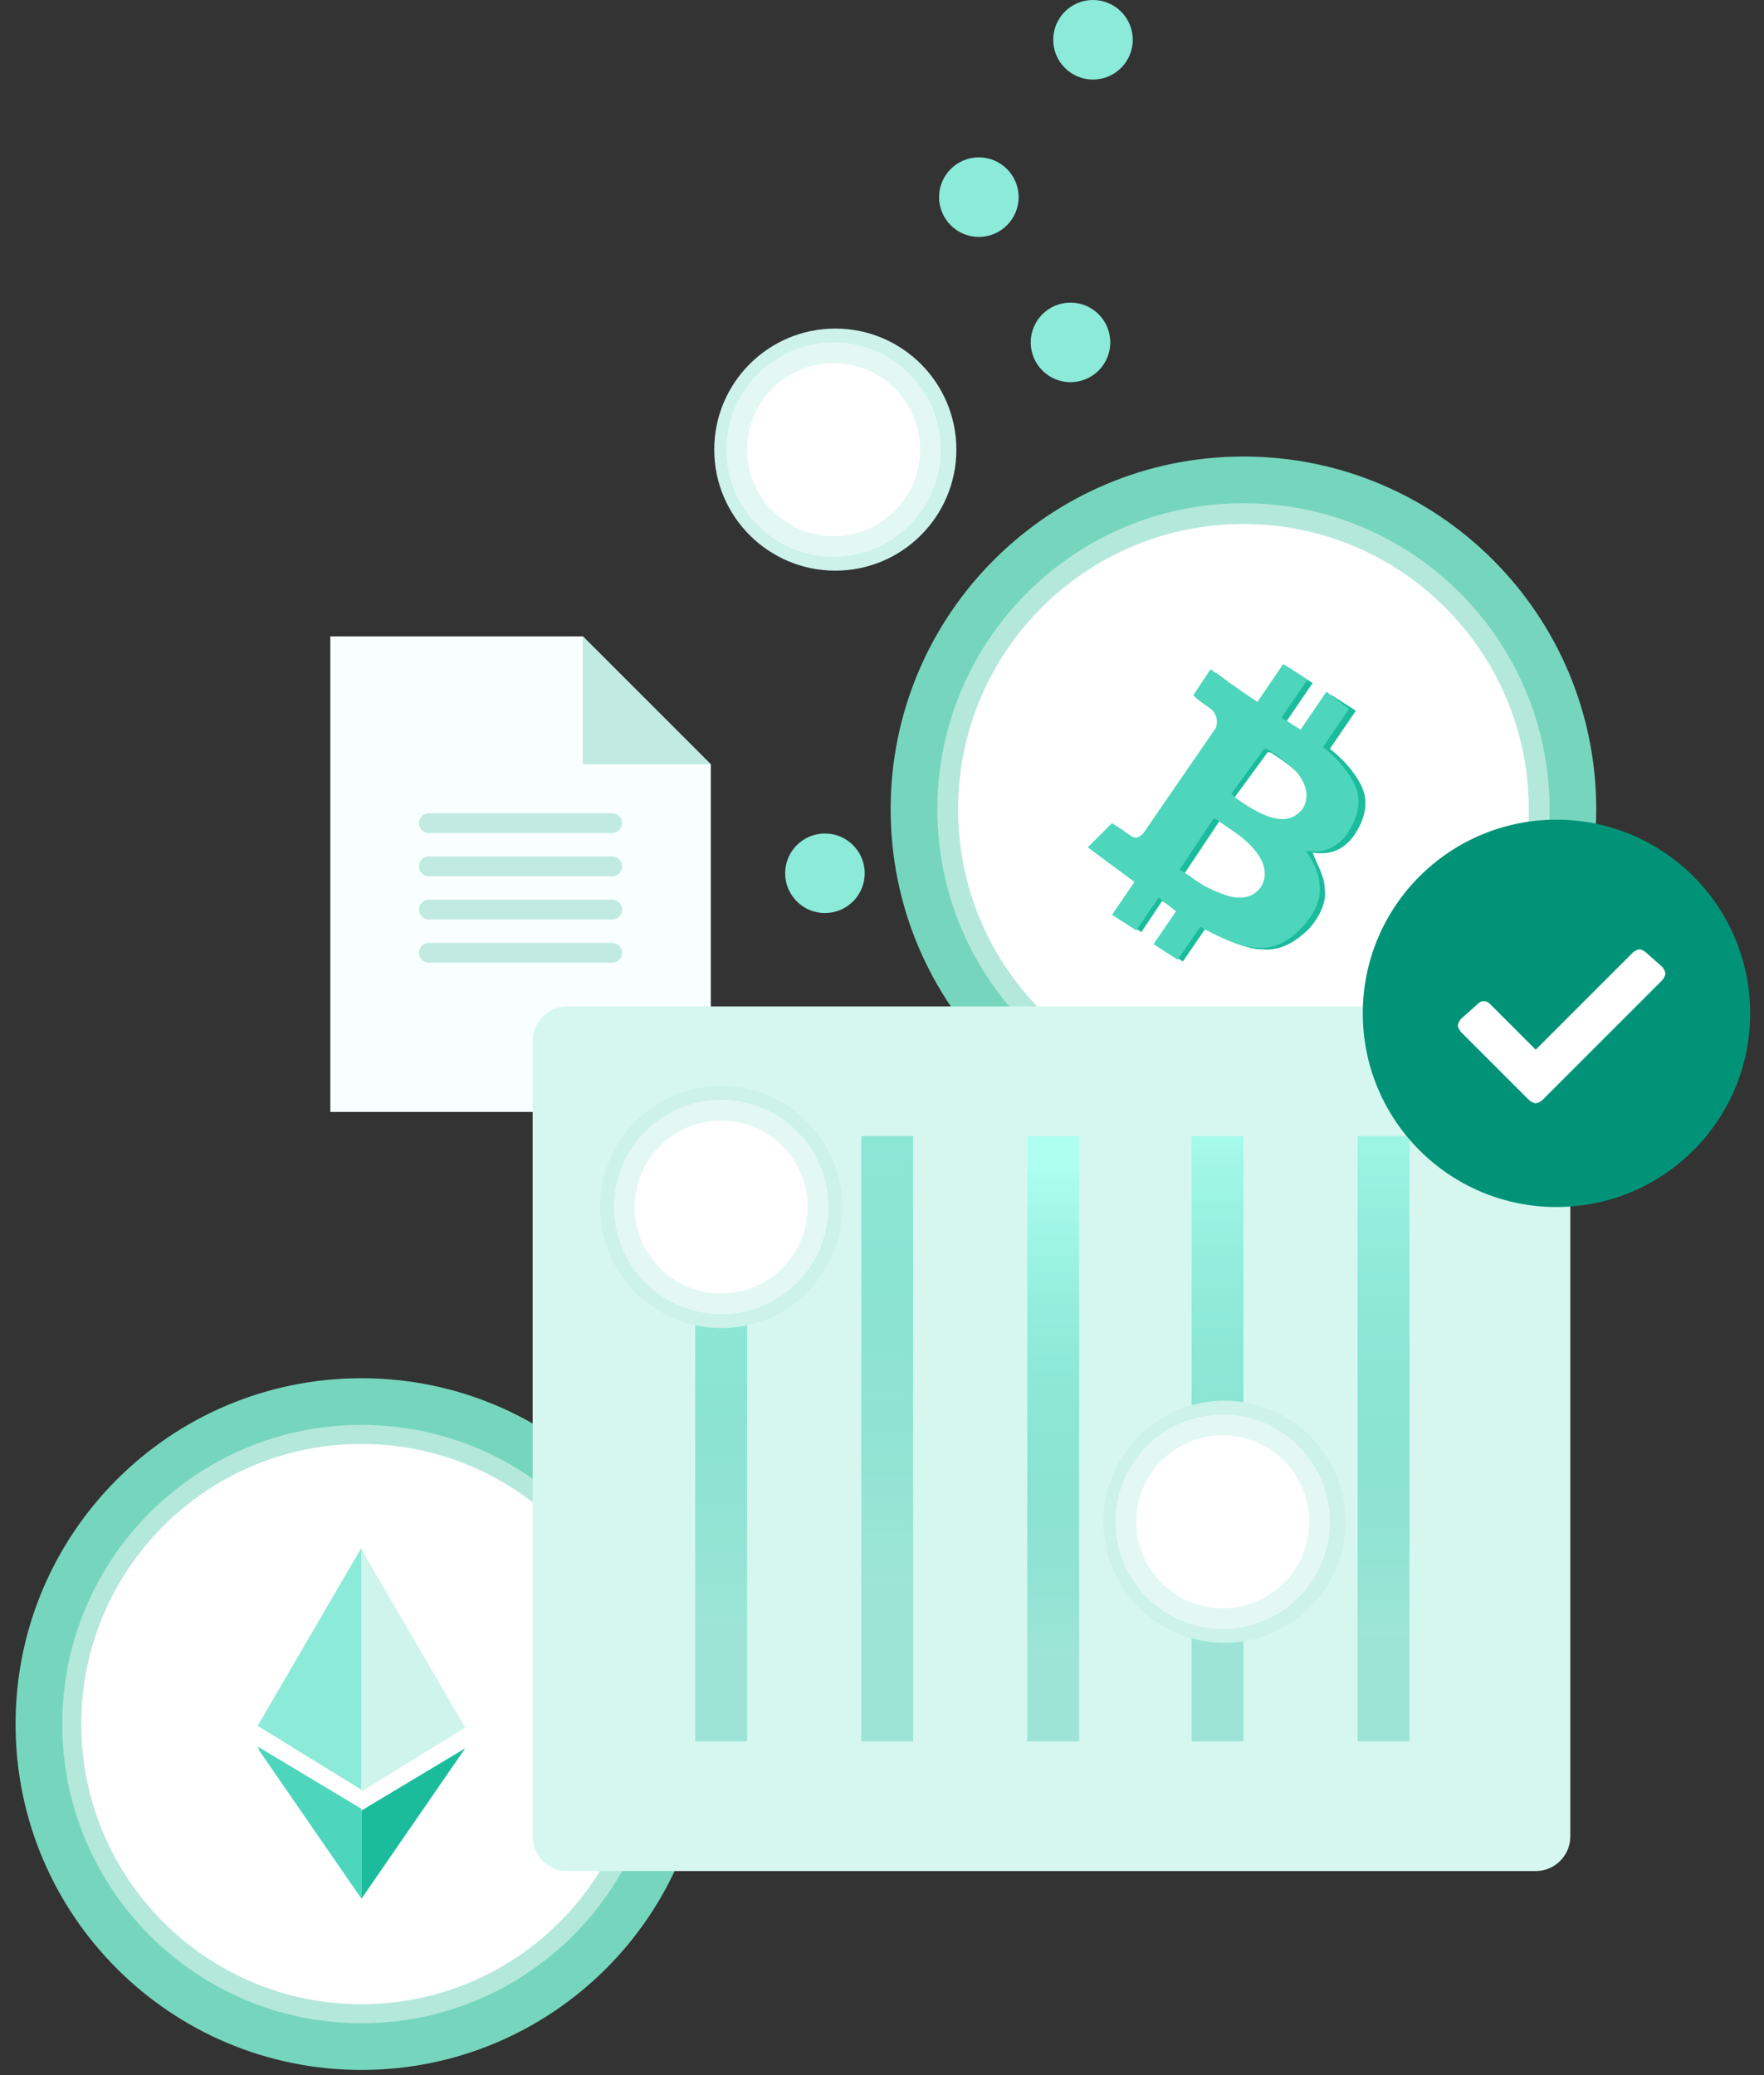 <svg width="102" height="120" viewBox="0 0 102 120" fill="none" xmlns="http://www.w3.org/2000/svg">
<rect x="0" y="0" width="102" height="120" fill="#333333" stroke="none"/>
<path d="M20 40C31.046 40 40 31.046 40 20C40 8.954 31.046 -3.05176e-06 20 -3.05176e-06C8.954 -3.05176e-06 0 8.954 0 20C0 31.046 8.954 40 20 40Z" transform="translate(0.9 79.7)" fill="#76D6BD"/>
<path opacity="0.45" d="M17.3 34.6C26.855 34.6 34.6 26.855 34.6 17.3C34.6 7.745 26.855 0 17.3 0C7.745 0 0 7.745 0 17.3C0 26.855 7.745 34.6 17.3 34.6Z" transform="translate(3.6 82.4)" fill="white"/>
<path d="M16.2 32.4C25.147 32.4 32.4 25.147 32.4 16.2C32.4 7.253 25.147 0 16.2 0C7.253 0 0 7.253 0 16.2C0 25.147 7.253 32.4 16.2 32.4Z" transform="translate(4.7 83.5)" fill="white"/>
<path d="M6 14L1.52588e-06 10.3L6 0V14Z" transform="translate(14.9 89.5)" fill="#8BEAD8"/>
<path d="M1.52588e-06 3.6V8.7L6 -1.52588e-06L1.52588e-06 3.6Z" transform="translate(20.9 101.1)" fill="#1ABC9C"/>
<path d="M1.52588e-06 -1.52588e-06L6 10.3L1.52588e-06 14V-1.52588e-06Z" transform="translate(20.9 89.6)" fill="#CEF4EC"/>
<path d="M6 3.7L1.52588e-06 0.1L6 8.8V3.7ZM1.52588e-06 0L6 8.7V3.6" transform="translate(14.9 101)" fill="#4DD6BC"/>
<path d="M22 27.5H-1.52588e-06V-7.62939e-07H14.6L22 7.4V27.5Z" transform="translate(19.1 36.8)" fill="#F8FFFE"/>
<path d="M7.4 7.4H7.62939e-07V-7.62939e-07L7.4 7.4Z" transform="translate(33.7 36.8)" fill="#C1EAE2"/>
<path d="M-7.62939e-07 -1.52588e-06H10.6" transform="translate(24.8 50.1)" stroke="#C1EAE2" stroke-width="1.143" stroke-miterlimit="10" stroke-linecap="round"/>
<path d="M-7.62939e-07 -1.52588e-06H10.6" transform="translate(24.8 47.6)" stroke="#C1EAE2" stroke-width="1.143" stroke-miterlimit="10" stroke-linecap="round"/>
<path d="M-7.62939e-07 -1.52588e-06H10.6" transform="translate(24.8 52.6)" stroke="#C1EAE2" stroke-width="1.143" stroke-miterlimit="10" stroke-linecap="round"/>
<path d="M-7.62939e-07 -1.52588e-06H10.6" transform="translate(24.8 55.1)" stroke="#C1EAE2" stroke-width="1.143" stroke-miterlimit="10" stroke-linecap="round"/>
<path d="M2.3 4.6C3.57 4.6 4.6 3.57 4.6 2.3C4.6 1.03 3.57 0 2.3 0C1.03 0 0 1.03 0 2.3C0 3.57 1.03 4.6 2.3 4.6Z" transform="translate(59.6 17.5)" fill="#8BEAD8"/>
<path d="M2.3 4.6C3.57 4.6 4.6 3.57 4.6 2.3C4.6 1.03 3.57 0 2.3 0C1.03 0 0 1.03 0 2.3C0 3.57 1.03 4.6 2.3 4.6Z" transform="translate(45.4 48.2)" fill="#8BEAD8"/>
<path d="M2.3 4.6C3.57 4.6 4.6 3.57 4.6 2.3C4.6 1.03 3.57 0 2.3 0C1.03 0 3.05176e-06 1.03 3.05176e-06 2.3C3.05176e-06 3.57 1.03 4.6 2.3 4.6Z" transform="translate(54.3 9.1)" fill="#8BEAD8"/>
<path d="M2.3 4.6C3.57 4.6 4.6 3.57 4.6 2.3C4.6 1.03 3.57 0 2.3 0C1.03 0 0 1.03 0 2.3C0 3.57 1.03 4.6 2.3 4.6Z" transform="translate(60.9)" fill="#8BEAD8"/>
<path d="M20.4 40.8C31.667 40.8 40.8 31.667 40.8 20.4C40.8 9.133 31.667 0 20.4 0C9.133 0 0 9.133 0 20.4C0 31.667 9.133 40.8 20.4 40.8Z" transform="translate(51.5 26.4)" fill="#76D6BD"/>
<path opacity="0.45" d="M17.7 35.4C27.475 35.4 35.4 27.475 35.4 17.7C35.4 7.925 27.475 0 17.7 0C7.925 0 -3.05176e-06 7.925 -3.05176e-06 17.7C-3.05176e-06 27.475 7.925 35.4 17.7 35.4Z" transform="translate(54.2 29.1)" fill="white"/>
<path d="M16.5 33C25.613 33 33 25.613 33 16.5C33 7.387 25.613 0 16.5 0C7.387 0 0 7.387 0 16.5C0 25.613 7.387 33 16.5 33Z" transform="translate(55.4 30.3)" fill="white"/>
<path d="M13.4 12.8C13.5 13.5 13.2 14.3 12.5 15.1C11.7 15.9 10.8 16.4 9.8 16.3C8.9 16.3 7.8 15.8 6.5 15.1L5.2 17L3.8 16.1L5.1 14.2L4 13.5L2.8 15.3L1.4 14.4L2.7 12.5L-3.05176e-06 10.6L1.4 9.2L1.7 9.4C2.1 9.7 2.4 9.9 2.6 10C2.8 10.1 3 10 3.2 9.8L7.4 3.7C7.5 3.4 7.5 3.1 7.3 2.8C7.2 2.6 6.8 2.4 6.3 2L6.1 1.8L7.1 0.3L7.9 0.9C8.9 1.6 9.5 2 9.8 2.2L11.3 -1.52588e-06L12.7 0.9L11.2 3.1L12.3 3.8L13.8 1.6L15.2 2.5L13.7 4.7C14.6 5.4 15.2 6.2 15.5 6.8C15.9 7.6 15.8 8.4 15.4 9.2C14.8 10.4 13.9 10.9 12.7 10.7C13 11.5 13.4 12.1 13.4 12.8ZM8.2 7.5L8.4 7.7C9.2 8.3 9.8 8.6 10.3 8.8C11.2 9.1 11.8 9 12.3 8.4C12.7 7.8 12.6 7.1 12.1 6.4C11.8 6 11.2 5.5 10.4 5C10.3 4.9 10.2 4.9 10.1 4.9L8.2 7.5ZM5.5 12C6.4 12.7 7.2 13.1 7.8 13.3C8.8 13.7 9.6 13.5 10 12.9C10.5 12.2 10.3 11.5 9.6 10.7C9.2 10.2 8.5 9.7 7.6 9.1L7.3 8.9L5.3 11.9L5.5 12Z" transform="translate(63.2 38.6)" fill="#1ABC9C"/>
<path d="M13.4 12.8C13.5 13.5 13.2 14.3 12.5 15.1C11.7 16 10.8 16.5 9.8 16.4C8.9 16.4 7.8 15.9 6.5 15.2L5.2 17.1L3.8 16.2L5.1 14.3L4.1 13.5L2.8 15.4L1.4 14.5L2.7 12.6L1.52588e-06 10.6L1.4 9.2L1.7 9.4C2.1 9.7 2.4 9.9 2.6 10C2.8 10.1 3 10 3.2 9.8L7.4 3.7C7.5 3.4 7.5 3.1 7.3 2.8C7.2 2.6 6.8 2.4 6.3 2L6.1 1.8L7.1 0.3L7.9 0.9C8.9 1.6 9.5 2 9.8 2.2L11.3 1.52588e-06L12.7 0.9L11.2 3.1L12.3 3.8L13.8 1.6L15.1 2.6L13.6 4.8C14.5 5.5 15.1 6.3 15.4 6.9C15.8 7.7 15.7 8.5 15.3 9.3C14.7 10.5 13.8 11 12.6 10.8C13.1 11.5 13.4 12.2 13.4 12.8ZM8.3 7.5L8.5 7.7C9.3 8.3 9.9 8.6 10.4 8.8C11.3 9.1 11.9 9 12.4 8.4C12.8 7.8 12.7 7.1 12.2 6.4C11.9 6 11.3 5.5 10.5 5C10.4 4.9 10.3 4.9 10.2 4.9L8.3 7.5ZM5.5 12C6.4 12.7 7.2 13.1 7.8 13.3C8.8 13.7 9.6 13.5 10 12.9C10.4 12.3 10.3 11.5 9.6 10.7C9.2 10.2 8.5 9.7 7.6 9.1L7.3 8.9L5.3 11.9L5.5 12Z" transform="translate(62.9 38.4)" fill="#4DD6BC"/>
<path d="M58 50H2C0.9 50 -7.62939e-07 49.1 -7.62939e-07 48V2C-7.62939e-07 0.9 0.9 7.62939e-07 2 7.62939e-07H58C59.1 7.62939e-07 60 0.9 60 2V48C60 49.1 59.1 50 58 50Z" transform="translate(30.8 58.2)" fill="#D5F7F0"/>
<path d="M3 -3.05176e-06H0V35H3V-3.05176e-06Z" transform="translate(78.5 65.7)" fill="url(#paint0_linear)"/>
<path d="M3 -3.05176e-06H-3.05176e-06V35H3V-3.05176e-06Z" transform="translate(40.2 65.7)" fill="url(#paint1_linear)"/>
<path d="M3 -3.05176e-06H3.05176e-06V35H3V-3.05176e-06Z" transform="translate(49.8 65.7)" fill="url(#paint2_linear)"/>
<path d="M3 -3.05176e-06H0V35H3V-3.05176e-06Z" transform="translate(59.4 65.7)" fill="url(#paint3_linear)"/>
<path d="M3 -3.05176e-06H0V35H3V-3.05176e-06Z" transform="translate(68.9 65.7)" fill="url(#paint4_linear)"/>
<path d="M7 14C10.866 14 14 10.866 14 7C14 3.134 10.866 0 7 0C3.134 0 0 3.134 0 7C0 10.866 3.134 14 7 14Z" transform="translate(34.7 62.8)" fill="#CCF2EA"/>
<path opacity="0.45" d="M6.2 12.4C9.624 12.4 12.4 9.624 12.4 6.2C12.4 2.776 9.624 0 6.2 0C2.776 0 0 2.776 0 6.2C0 9.624 2.776 12.4 6.2 12.4Z" transform="translate(35.5 63.6)" fill="white"/>
<path d="M5 10C7.761 10 10 7.761 10 5C10 2.239 7.761 3.05176e-06 5 3.05176e-06C2.239 3.05176e-06 0 2.239 0 5C0 7.761 2.239 10 5 10Z" transform="translate(36.7 64.8)" fill="white"/>
<path d="M7 14C10.866 14 14 10.866 14 7C14 3.134 10.866 0 7 0C3.134 0 3.05176e-06 3.134 3.05176e-06 7C3.05176e-06 10.866 3.134 14 7 14Z" transform="translate(63.8 81)" fill="#CCF2EA"/>
<path opacity="0.45" d="M6.2 12.4C9.624 12.4 12.4 9.624 12.4 6.2C12.4 2.776 9.624 3.05176e-06 6.2 3.05176e-06C2.776 3.05176e-06 0 2.776 0 6.2C0 9.624 2.776 12.4 6.2 12.4Z" transform="translate(64.5 81.8)" fill="white"/>
<path d="M5 10C7.761 10 10 7.761 10 5C10 2.239 7.761 0 5 0C2.239 0 -3.05176e-06 2.239 -3.05176e-06 5C-3.05176e-06 7.761 2.239 10 5 10Z" transform="translate(65.7 83)" fill="white"/>
<path d="M7 14C10.866 14 14 10.866 14 7C14 3.134 10.866 0 7 0C3.134 0 3.05176e-06 3.134 3.05176e-06 7C3.05176e-06 10.866 3.134 14 7 14Z" transform="translate(41.3 19)" fill="#CCF2EA"/>
<path opacity="0.45" d="M6.2 12.4C9.624 12.4 12.4 9.624 12.4 6.2C12.4 2.776 9.624 0 6.2 0C2.776 0 0 2.776 0 6.2C0 9.624 2.776 12.4 6.2 12.4Z" transform="translate(42 19.8)" fill="white"/>
<path d="M5 10C7.761 10 10 7.761 10 5C10 2.239 7.761 0 5 0C2.239 0 -3.05176e-06 2.239 -3.05176e-06 5C-3.05176e-06 7.761 2.239 10 5 10Z" transform="translate(43.2 21)" fill="white"/>
<path d="M11.2 22.4C17.386 22.4 22.4 17.386 22.4 11.2C22.4 5.014 17.386 0 11.2 0C5.014 0 3.05176e-06 5.014 3.05176e-06 11.2C3.05176e-06 17.386 5.014 22.4 11.2 22.4Z" transform="translate(78.8 47.4)" fill="#009377"/>
<path d="M0.2 4.8C0.1 4.7 3.05176e-06 4.5 3.05176e-06 4.4C3.05176e-06 4.3 0.1 4.1 0.2 4L1.1 3.2C1.2 3.1 1.3 3 1.5 3C1.7 3 1.8 3.1 1.9 3.2L4.5 5.8L10.1 0.2C10.2 0.1 10.4 1.52588e-06 10.5 1.52588e-06C10.6 1.52588e-06 10.8 0.1 10.9 0.2L11.8 1C11.9 1.1 12 1.3 12 1.4C12 1.5 11.9 1.7 11.8 1.8L4.9 8.7C4.8 8.8 4.6 8.9 4.5 8.9C4.4 8.9 4.2 8.8 4.1 8.7L0.2 4.8Z" transform="translate(84.3 54.9)" fill="white"/>
<defs>
<linearGradient id="paint0_linear" x2="1" gradientUnits="userSpaceOnUse" gradientTransform="translate(18.605 -5.31) scale(34.233) rotate(90)">
<stop stop-color="#AEFFEF"/>
<stop offset="1" stop-color="#1ABC9C" stop-opacity="0.3"/>
</linearGradient>
<linearGradient id="paint1_linear" x2="1" gradientUnits="userSpaceOnUse" gradientTransform="translate(20.327 -9.268) scale(37.599) rotate(90)">
<stop stop-color="#AEFFEF"/>
<stop offset="1" stop-color="#1ABC9C" stop-opacity="0.3"/>
</linearGradient>
<linearGradient id="paint2_linear" x2="1" gradientUnits="userSpaceOnUse" gradientTransform="translate(27.023 -25.104) scale(51.061) rotate(90)">
<stop stop-color="#AEFFEF"/>
<stop offset="1" stop-color="#1ABC9C" stop-opacity="0.3"/>
</linearGradient>
<linearGradient id="paint3_linear" x2="1" gradientUnits="userSpaceOnUse" gradientTransform="translate(15.607 1.671) scale(28.299) rotate(90)">
<stop stop-color="#AEFFEF"/>
<stop offset="1" stop-color="#1ABC9C" stop-opacity="0.3"/>
</linearGradient>
<linearGradient id="paint4_linear" x2="1" gradientUnits="userSpaceOnUse" gradientTransform="translate(17.305 -2.171) scale(31.565) rotate(90)">
<stop stop-color="#AEFFEF"/>
<stop offset="1" stop-color="#1ABC9C" stop-opacity="0.3"/>
</linearGradient>
</defs>
</svg>

